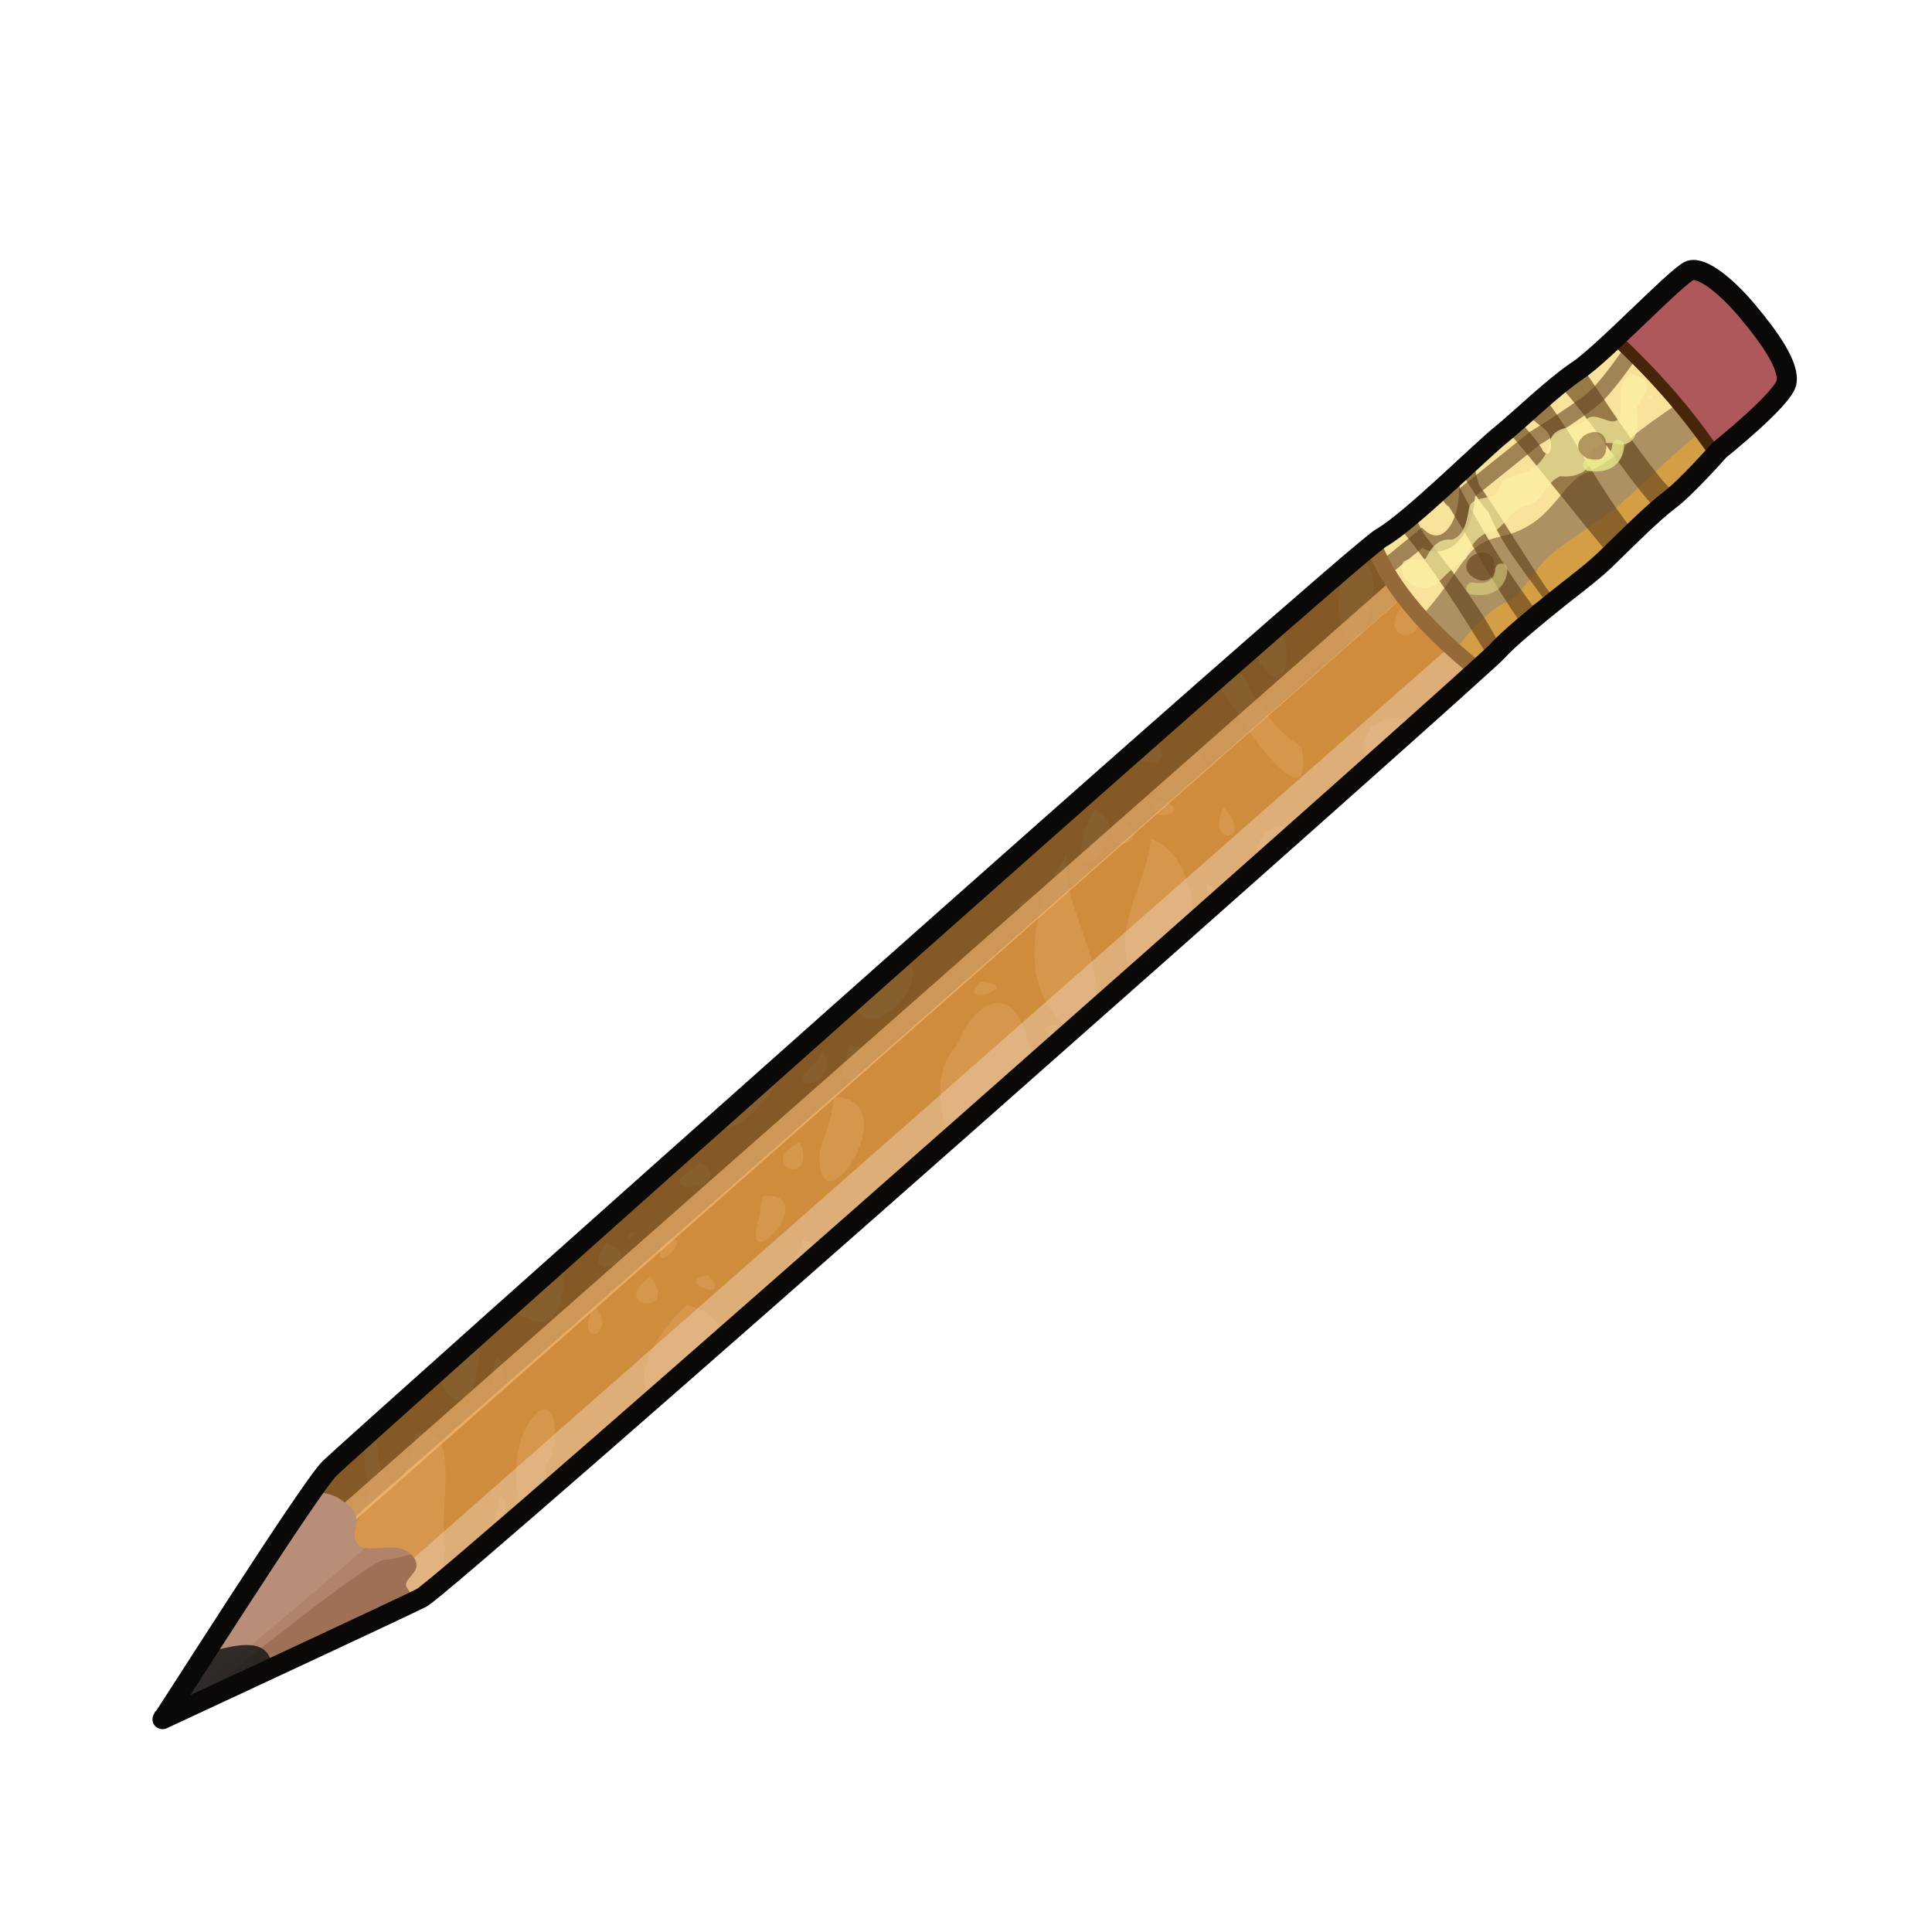 <?xml version="1.0" encoding="UTF-8" standalone="no"?>
<!DOCTYPE svg PUBLIC "-//W3C//DTD SVG 1.0//EN" "http://www.w3.org/TR/2001/REC-SVG-20010904/DTD/svg10.dtd">
<svg xmlns:svg="http://www.w3.org/2000/svg" xmlns="http://www.w3.org/2000/svg" version="1.0" width="100%" height="100%" viewBox="0 0 48 48" id="_pencil02" style="display:inline">
<defs id="defs2385"/>
<g id="pencil02" style="display:inline">
<path d="M 4.04,42.71 C 4.04,42.71 9.85,40.01 10.47,39.70 C 11.09,39.39 37.02,16.57 37.22,16.16 C 37.43,15.74 37.95,15.12 38.57,14.81 C 39.19,14.50 39.61,14.19 40.02,13.77 C 40.44,13.36 41.06,12.74 41.47,12.43 C 41.89,12.12 42.72,11.18 42.72,11.18 C 42.72,11.18 44.27,9.94 44.38,9.52 C 44.48,9.11 43.96,8.38 43.44,7.76 C 42.93,7.14 42.30,6.62 41.99,6.72 C 41.68,6.83 39.82,8.80 39.19,9.21 C 38.57,9.63 37.84,10.35 37.33,10.77 C 36.81,11.18 35.04,12.95 34.32,13.36 C 33.59,13.77 8.71,35.97 8.19,36.48 C 7.67,37.00 3.94,42.91 4.04,42.71 z" id="p2752" style="fill:#d6964c;fill-opacity:1;fill-rule:evenodd;stroke:none;"/>
<path d="M 35.59,12.71 C 35.41,12.68 35.21,12.74 35.03,12.84 C 34.92,12.93 34.84,12.98 34.75,13.06 C 34.65,13.15 34.55,13.25 34.46,13.40 C 34.32,13.50 34.19,13.55 34.06,13.59 C 34.01,13.63 33.86,13.74 33.78,13.81 C 34.74,14.46 33.41,17.29 33.25,15.09 C 33.27,14.78 33.32,14.49 33.34,14.18 C 33.07,14.41 32.82,14.63 32.43,14.96 C 32.41,14.98 32.39,15.01 32.37,15.03 C 32.36,15.03 32.34,15.02 32.34,15.03 C 32.18,15.16 31.98,15.37 31.81,15.53 C 32.14,16.31 31.92,17.54 31.21,16.31 C 31.18,16.23 31.15,16.16 31.12,16.09 C 30.97,16.22 30.87,16.33 30.71,16.46 C 31.14,17.29 31.58,18.10 32.34,18.56 C 32.66,20.45 31.03,18.29 30.71,17.65 C 30.53,17.41 30.35,17.16 30.18,16.90 C 29.65,17.37 28.94,18.03 28.34,18.56 C 28.42,18.53 28.54,18.50 28.71,18.5 L 28.78,18.46 C 29.10,19.23 28.17,18.93 28.18,18.68 C 26.42,20.24 24.53,21.91 22.46,23.75 C 23.29,24.30 21.55,26.15 21.18,24.87 C 21.18,24.87 21.15,24.87 21.15,24.87 C 20.46,25.48 20.45,25.55 19.78,26.15 C 19.17,27.11 18.62,28.16 17.59,28.09 C 17.09,28.53 16.96,28.64 16.5,29.06 C 16.42,29.45 16.19,29.75 15.75,29.75 C 15.74,29.75 15.72,29.74 15.71,29.75 C 15.01,30.37 14.59,30.77 14,31.31 C 14.04,31.65 14.03,31.97 13.93,32.31 C 13.68,33.18 13.14,32.78 12.65,32.5 C 12.43,32.69 12.09,33.01 11.90,33.18 C 12.02,34.17 11.50,35.68 10.84,34.12 C 10.33,34.58 8.24,36.44 8.18,36.5 C 8.10,36.58 7.82,36.97 7.59,37.31 C 8.04,38.83 9.52,37.85 9.06,36.46 C 9.00,35.71 9.35,35.12 9.40,36.28 C 9.79,37.61 10.26,36.25 10.31,35.65 C 11.53,35.15 10.86,37.73 11.06,38.46 C 11.02,38.66 11.02,38.92 11.06,39.21 C 11.34,38.98 11.61,38.76 12.18,38.28 C 12.18,38.16 12.23,38.00 12.31,37.71 C 12.35,37.53 12.40,37.33 12.46,37.15 C 12.62,37.40 12.59,37.71 12.53,37.96 C 12.63,37.87 12.79,37.75 12.90,37.65 C 12.82,37.00 12.75,36.34 12.96,35.71 C 13.59,34.23 14.09,35.46 13.59,36.37 C 13.54,36.58 13.57,36.79 13.65,37 C 14.39,36.36 15.23,35.64 16.15,34.84 C 16.06,34.68 16.01,34.45 16,34.12 C 16.14,33.46 16.56,32.88 17.06,32.43 C 17.66,32.54 17.91,32.88 17.93,33.28 C 18.61,32.68 19.30,32.07 20.03,31.43 C 19.77,31.61 19.47,31.61 19.90,31 C 19.91,30.93 19.92,30.87 19.93,30.81 C 20.50,30.91 20.29,31.26 20.03,31.43 C 20.80,30.76 21.48,30.20 22.28,29.5 C 22.10,29.48 21.87,29.28 22.31,29.18 C 22.37,29.26 22.39,29.32 22.40,29.37 C 22.83,29.00 23.16,28.71 23.59,28.34 C 23.36,27.56 23.14,26.67 23.78,25.96 C 24.17,24.90 25.14,24.37 25.5,25.75 C 25.57,25.97 25.66,26.20 25.78,26.40 C 25.90,26.29 26.00,26.20 26.12,26.09 C 26.10,26.01 26.07,25.94 26.06,25.81 C 26.02,25.72 25.97,25.61 25.93,25.53 C 26.29,25.40 26.45,25.55 26.5,25.75 C 26.55,25.70 26.60,25.67 26.65,25.62 C 25.21,24.66 25.61,22.46 26.5,21.25 C 26.35,22.56 27.58,23.93 27.12,25.18 C 27.50,24.85 27.84,24.57 28.21,24.25 C 28.19,24.24 28.17,24.22 28.15,24.21 C 27.55,23.10 28.51,21.95 28.59,20.84 C 29.31,21.07 29.69,22.09 29.65,22.96 C 29.76,22.87 29.89,22.78 30,22.68 C 30.00,22.67 29.99,22.66 30,22.65 C 30.00,22.42 30.01,22.19 29.96,21.96 C 30.18,22.01 30.29,22.16 30.37,22.34 C 30.64,22.10 30.96,21.82 31.21,21.59 C 31.19,21.00 31.30,20.55 31.87,20.53 C 31.95,20.63 32.01,20.73 32.06,20.84 C 32.43,20.51 32.91,20.11 33.25,19.81 C 33.25,19.80 33.24,19.78 33.25,19.78 C 33.30,19.62 33.40,19.48 33.53,19.37 C 33.59,19.38 33.63,19.39 33.68,19.40 C 33.79,19.31 33.86,19.24 33.96,19.15 C 33.77,18.33 33.97,17.64 35.18,17.90 C 35.23,17.91 35.27,17.93 35.31,17.93 C 35.81,17.48 36.13,17.18 36.43,16.90 C 36.46,16.11 36.22,15.08 36.5,14.5 C 36.72,13.60 36.22,12.82 35.59,12.71 z M 35.62,12.93 C 36.29,14.01 34.72,14.04 35.62,12.93 z M 34.90,14.96 C 35.96,15.97 33.98,16.13 34.90,14.96 z M 29.84,17.31 C 30.21,17.37 29.57,17.60 29.84,17.31 z M 29.75,18.68 C 30.24,19.01 29.25,18.97 29.75,18.68 z M 28.87,19.87 C 29.86,20.30 28.03,20.45 28.87,19.87 z M 30.40,20.06 C 31.22,20.93 29.92,21.05 30.40,20.06 z M 27.21,20.09 C 28.32,20.66 26.42,22.43 26.96,20.62 C 27.01,20.43 27.09,20.24 27.21,20.09 z M 27.78,20.34 C 28.94,20.96 27.06,21.36 27.78,20.34 z M 23.68,22.09 L 23.65,22.18 L 23.68,22.09 z M 25.46,22.34 C 25.65,22.67 25.01,22.57 25.46,22.34 z M 24.37,24.40 C 25.51,24.47 23.68,25.09 24.37,24.40 z M 21.09,25.96 C 22.34,26.02 20.44,27.70 21.06,26.15 C 21.07,26.09 21.08,26.03 21.09,25.96 z M 20.43,26.09 C 21.00,26.96 19.22,27.32 20.31,26.34 C 20.35,26.26 20.39,26.17 20.43,26.09 z M 20.71,27.25 C 22.66,27.30 20.21,30.89 20.37,28.56 C 20.53,28.13 20.69,27.71 20.71,27.25 z M 19.87,28.37 C 20.32,29.54 18.73,28.97 19.87,28.37 z M 17.40,28.87 C 18.41,29.58 15.98,29.76 17.28,29 L 17.40,28.87 z M 18.96,29.71 C 20.48,29.61 18.31,31.96 18.87,30.21 L 18.90,29.96 L 18.96,29.71 z M 15.75,30.62 C 15.77,30.68 15.53,30.93 15.62,30.65 C 15.71,30.61 15.74,30.60 15.75,30.62 z M 16.71,30.81 C 17.15,30.70 16.21,31.78 16.43,30.93 C 16.56,30.86 16.65,30.82 16.71,30.81 z M 15.06,30.87 C 16.25,31.32 14.26,31.98 15.06,30.87 z M 17.59,31.68 C 18.28,32.42 16.67,31.82 17.59,31.68 z M 16.15,31.71 C 16.93,32.69 15.08,32.52 16.15,31.71 z M 14.78,32.43 C 15.40,33.27 14.17,33.47 14.78,32.43 z M 12.37,33.68 C 12.82,34.67 11.93,34.72 12.37,33.68 z" id="p3701" style="fill:#b56804;fill-opacity:0.2;fill-rule:evenodd;stroke:none;display:inline"/>
<path d="M 37.06,15.15 L 9.46,39.43 L 8.81,39.18 L 9.59,40.12 C 9.84,40.00 10.38,39.76 10.46,39.71 C 11.07,39.41 35.82,17.62 37.03,16.34 L 37.06,15.15 z" id="p3733" style="fill:#f0dbc5;fill-opacity:0.43;fill-rule:evenodd;stroke:none;display:inline"/>
<path d="M 35.62,12.31 C 35.12,12.76 34.61,13.20 34.31,13.37 C 33.58,13.78 8.70,35.98 8.18,36.5 C 8.03,36.65 7.59,37.30 7.06,38.09 L 7.40,38.93 L 36.93,13 L 35.62,12.31 z" id="p3735" style="fill:#291c0b;fill-opacity:0.45;fill-rule:evenodd;stroke:none;display:inline"/>
<path d="M 8.30,37.90 L 35.13,14.26" id="p3730" style="fill:none;fill-rule:evenodd;stroke:#ffc37b;stroke-width:0.5;stroke-linecap:butt;stroke-linejoin:miter;stroke-miterlimit:4;stroke-dasharray:none;stroke-opacity:0.59;display:inline"/>
<path d="M 7.78,37.06 C 6.74,38.48 3.93,42.90 4.03,42.71 C 4.03,42.71 9.53,40.17 10.34,39.78 C 10.21,39.59 10.10,39.46 10.09,39.40 C 10.03,39.18 10.60,39.01 10.21,38.62 C 9.82,38.23 9.09,38.67 8.87,38.34 C 8.65,38.00 9.10,37.79 8.65,37.40 C 8.37,37.15 8.19,37.10 7.78,37.06 z" id="p3530" style="fill:#b88e78;fill-opacity:1;fill-rule:evenodd;stroke:none;"/>
<path d="M 10.18,38.62 C 9.95,38.69 9.71,38.75 9.56,38.75 C 9.22,38.75 6.09,41.25 4.62,42.43 C 5.48,42.04 9.61,40.13 10.34,39.78 C 10.21,39.59 10.10,39.46 10.09,39.40 C 10.03,39.18 10.60,39.01 10.21,38.62 C 10.21,38.61 10.19,38.63 10.18,38.62 z" id="p3757" style="fill:#582d12;fill-opacity:0.33;fill-rule:evenodd;stroke:none;display:inline"/>
<path d="M 9.06,38.46 C 8.25,39.20 5.22,41.73 4.09,42.68 C 4.20,42.63 9.54,40.17 10.34,39.78 C 10.21,39.59 10.10,39.46 10.09,39.40 C 10.03,39.18 10.60,39.01 10.21,38.62 C 9.90,38.31 9.37,38.53 9.06,38.46 z" id="p3763" style="fill:#a87459;fill-opacity:0.41;fill-rule:evenodd;stroke:none;display:inline"/>
<path d="M 6.09,40.87 C 5.86,40.87 5.47,40.97 5.09,41.06 C 4.64,41.75 4.00,42.77 4.03,42.71 C 4.03,42.71 5.51,42.02 6.78,41.43 C 6.71,41.06 6.55,40.86 6.09,40.87 z" id="p3532" style="fill:#1b1c1c;fill-opacity:0.86;fill-rule:evenodd;stroke:none;"/>
<path d="M 42,6.71 C 41.68,6.82 39.80,8.80 39.18,9.21 C 38.56,9.63 37.86,10.36 37.34,10.78 C 36.82,11.19 35.03,12.96 34.31,13.37 C 34.29,13.38 34.15,13.51 34.12,13.53 C 34.48,14.43 35.23,15.46 36.71,16.65 C 36.87,16.51 37.20,16.17 37.21,16.15 C 37.42,15.74 37.94,15.12 38.56,14.81 C 39.18,14.50 39.61,14.19 40.03,13.78 C 40.44,13.36 41.05,12.74 41.46,12.43 C 41.88,12.12 42.71,11.18 42.71,11.18 C 42.71,11.18 44.27,9.94 44.37,9.53 C 44.47,9.11 43.95,8.37 43.43,7.75 C 42.91,7.12 42.31,6.61 42,6.71 z" id="p3542" style="fill:#f9e29c;fill-opacity:1;fill-rule:evenodd;stroke:none;display:inline"/>
<path d="M 42.31,9.62 C 42.31,9.62 40.51,10.77 40.43,11 C 40.36,11.22 39.76,11.59 39.34,11.78 C 38.92,11.97 38.64,12.64 38.03,13.03 C 37.42,13.41 37.14,13.25 36.68,13.59 C 36.32,13.86 36.01,14.57 35.31,15.31 C 35.69,15.73 36.12,16.18 36.71,16.65 C 36.87,16.51 37.20,16.17 37.21,16.15 C 37.42,15.74 37.94,15.12 38.56,14.81 C 39.18,14.50 39.61,14.19 40.03,13.78 C 40.44,13.36 41.05,12.74 41.46,12.43 C 41.88,12.12 42.71,11.18 42.71,11.18 C 42.71,11.18 42.92,11.03 43,10.96 L 42.31,9.62 z" id="p3554" style="fill:#492718;fill-opacity:0.43;fill-rule:evenodd;stroke:none;display:inline"/>
<path d="M 43.34,9.5 C 43.34,9.5 42.84,10.37 42.31,10.71 C 41.77,11.06 40.74,12.11 40.25,12.53 C 39.75,12.95 38.68,13.59 38.37,13.93 C 38.06,14.28 37.70,14.89 37.43,14.96 C 37.24,15.02 36.73,15.39 36.15,16.15 C 36.34,16.32 36.50,16.48 36.71,16.65 C 36.87,16.51 37.20,16.17 37.21,16.15 C 37.42,15.74 37.94,15.12 38.56,14.81 C 39.18,14.50 39.61,14.19 40.03,13.78 C 40.44,13.36 41.05,12.74 41.46,12.43 C 41.88,12.12 42.71,11.18 42.71,11.18 C 42.71,11.18 43.02,10.90 43.31,10.65 L 43.34,9.5 z" id="p3556" style="fill:#f4aa2d;fill-opacity:0.55;fill-rule:evenodd;stroke:none;display:inline"/>
<path d="M 34.45,14.08 L 35.32,13.37 C 35.32,13.37 35.70,13.70 36.08,13.32 C 36.45,12.94 36.45,12.24 36.45,12.24 L 38.13,10.89 C 38.13,10.89 39.37,10.13 39.69,9.81 C 40.02,9.48 40.50,8.78 40.50,8.78" id="p3572" style="fill:none;fill-rule:evenodd;stroke:#55351a;stroke-width:0.40;stroke-linecap:butt;stroke-linejoin:miter;stroke-miterlimit:4;stroke-dasharray:none;stroke-opacity:0.54;display:inline"/>
<path d="M 42,6.71 C 41.79,6.78 40.88,7.68 40.12,8.40 C 41.07,9.30 41.82,10.12 42.62,11.28 C 42.63,11.26 42.71,11.18 42.71,11.18 C 42.71,11.18 44.27,9.94 44.37,9.53 C 44.47,9.11 43.95,8.37 43.43,7.75 C 42.91,7.12 42.31,6.61 42,6.71 z" id="p3544" style="fill:#ae585b;fill-opacity:1;fill-rule:evenodd;stroke:none;display:inline"/>
<path d="M 39.31,9.12 C 39.27,9.14 39.21,9.20 39.18,9.21 C 39.05,9.30 38.91,9.41 38.78,9.53 C 38.80,9.58 38.81,9.64 38.84,9.68 C 39.64,10.59 40.26,11.65 41.06,12.56 C 41.07,12.61 41.11,12.66 41.15,12.71 C 41.26,12.62 41.37,12.50 41.46,12.43 C 41.51,12.40 41.60,12.32 41.65,12.28 C 41.51,12.14 41.36,12.02 41.25,11.87 C 40.55,11.00 39.94,10.05 39.31,9.12 z M 38.37,9.87 C 38.22,10.01 38.08,10.11 37.93,10.25 C 37.97,10.39 38.38,10.63 38.45,10.74 C 38.59,10.91 38.57,11.47 38.33,11.20 C 38.29,11.06 37.85,10.56 37.72,10.43 C 37.56,10.57 37.63,10.64 37.49,10.75 C 37.98,11.30 39.23,12.89 40.05,13.87 C 40.33,13.65 40.33,13.46 40.59,13.21 C 39.98,12.44 39.50,11.61 39,10.78 C 38.80,10.47 38.59,10.16 38.37,9.87 z M 36.56,11.37 C 36.40,11.52 36.48,11.56 36.28,11.75 C 36.32,11.85 36.22,12.08 36.29,12.16 C 36.81,13.16 37.40,14.13 38.07,15.04 C 38.17,14.97 38.45,14.86 38.56,14.81 C 38.15,14.25 37.28,12.81 36.75,12.05 C 36.67,11.88 36.65,11.54 36.56,11.37 z M 36.98,12.72 C 36.75,12.50 36.49,11.97 36.28,11.75 C 36.07,11.93 35.96,12.05 35.75,12.25 C 35.81,12.39 35.89,12.52 36,12.59 C 36.59,13.53 37.11,14.51 37.75,15.43 C 37.89,15.28 38.17,15.00 38.35,14.87 C 37.80,14.10 37.35,13.60 36.98,12.72 z M 35.12,12.78 C 34.89,12.97 34.90,12.94 34.73,13.06 C 35.59,14.08 36.31,15.24 37.02,16.39 C 37.19,16.27 37.13,16.21 37.28,16.06 C 36.76,15.04 36.05,14.16 35.37,13.25 C 35.28,13.09 35.20,12.93 35.12,12.78 z" id="p3602" style="fill:#63421c;fill-opacity:0.65;fill-rule:evenodd;stroke:none;display:inline"/>
<path d="M 40.53,9.28 C 40.20,9.49 40.25,9.93 40.26,10.27 C 40.17,10.76 39.66,10.16 39.42,10.42 C 39.17,10.69 38.63,10.53 38.52,10.94 C 38.45,11.30 38.23,11.62 37.88,11.74 C 37.63,11.81 37.27,11.86 37.24,12.17 C 37.10,12.47 36.61,12.27 36.50,12.61 C 36.45,12.90 36.40,13.30 36.07,13.41 C 35.74,13.36 35.55,13.62 35.42,13.88 C 35.27,13.98 34.79,13.74 34.83,14.14 C 34.86,14.56 35.48,14.79 35.75,14.45 C 35.97,14.25 36.16,14.01 36.43,13.88 C 36.52,13.52 36.79,13.22 37.16,13.18 C 37.45,12.98 37.61,12.57 38.00,12.55 C 38.35,12.42 38.42,11.96 38.77,11.83 C 39.08,11.87 39.50,11.76 39.53,11.39 C 39.55,11.00 39.94,10.96 40.24,11.04 C 40.66,11.08 40.73,10.60 40.68,10.29 C 40.59,9.96 41.08,9.74 40.86,9.43 C 40.78,9.32 40.63,9.36 40.53,9.28 z M 41.03,9.84 C 40.74,9.74 41.08,10.08 41.03,9.84 z" id="p3664" style="fill:#fbf2a3;fill-opacity:0.68;fill-rule:evenodd;stroke:none;display:inline"/>
<path d="M 36.58,14.62 C 37.30,14.74 37.30,14.15 37.30,14.15" id="p3689" style="fill:none;fill-rule:evenodd;stroke:#e8e989;stroke-width:0.30;stroke-linecap:round;stroke-linejoin:miter;stroke-miterlimit:4;stroke-dasharray:none;stroke-opacity:0.50"/>
<path d="M 37.13,14.07 C 37.13,14.66 36.43,14.41 36.43,14.07 C 36.43,13.73 37.13,13.50 37.13,14.07 z" id="p3691" style="fill:#714c25;fill-opacity:0.77;fill-rule:evenodd;stroke:none;marker:none;visibility:visible;display:inline;overflow:visible;enable-background:accumulate"/>
<path d="M 39.91,11.08 C 39.91,11.67 39.21,11.43 39.21,11.08 C 39.21,10.74 39.91,10.51 39.91,11.08 z" id="p3695" style="fill:#714c25;fill-opacity:0.53;fill-rule:evenodd;stroke:none;marker:none;visibility:visible;display:inline;overflow:visible;enable-background:accumulate"/>
<path d="M 39.48,11.55 C 40.20,11.66 40.20,11.08 40.20,11.08" id="p3699" style="fill:none;fill-rule:evenodd;stroke:#e8e989;stroke-width:0.30;stroke-linecap:round;stroke-linejoin:miter;stroke-miterlimit:4;stroke-dasharray:none;stroke-opacity:0.79;display:inline"/>
<path d="M 34.12,13.53 C 34.48,14.43 35.23,15.46 36.71,16.65" id="p3569" style="fill:none;fill-opacity:1;fill-rule:evenodd;stroke:#956938;stroke-width:0.40;stroke-linecap:butt;stroke-linejoin:miter;stroke-miterlimit:4;stroke-dasharray:none;stroke-opacity:1;display:inline"/>
<path d="M 40.12,8.40 C 41.07,9.30 41.82,10.12 42.62,11.28" id="p3566" style="fill:none;fill-opacity:1;fill-rule:evenodd;stroke:#46250a;stroke-width:0.30;stroke-linecap:butt;stroke-linejoin:miter;stroke-miterlimit:4;stroke-dasharray:none;stroke-opacity:1;display:inline"/>
<path d="M 4.04,42.71 C 4.04,42.71 9.85,40.01 10.47,39.70 C 11.09,39.39 36.93,16.52 37.22,16.16 C 37.43,15.91 38.23,15.25 38.57,14.98 C 39.11,14.54 39.61,14.19 40.02,13.77 C 40.44,13.36 41.06,12.74 41.47,12.43 C 41.89,12.12 42.72,11.18 42.72,11.18 C 42.72,11.18 44.27,9.94 44.38,9.52 C 44.48,9.11 43.96,8.38 43.44,7.76 C 42.93,7.14 42.30,6.62 41.99,6.72 C 41.68,6.83 39.82,8.80 39.19,9.21 C 38.57,9.63 37.84,10.35 37.33,10.77 C 36.81,11.18 35.04,12.95 34.32,13.36 C 33.59,13.77 8.71,35.97 8.19,36.48 C 7.67,37.00 3.94,42.91 4.04,42.71 z" id="stroke01" style="fill:none;fill-opacity:1;fill-rule:evenodd;stroke:#0b0908;stroke-width:0.5;stroke-linecap:butt;stroke-linejoin:miter;stroke-miterlimit:4;stroke-dasharray:none;stroke-opacity:1;display:inline"/>
</g>
</svg>
